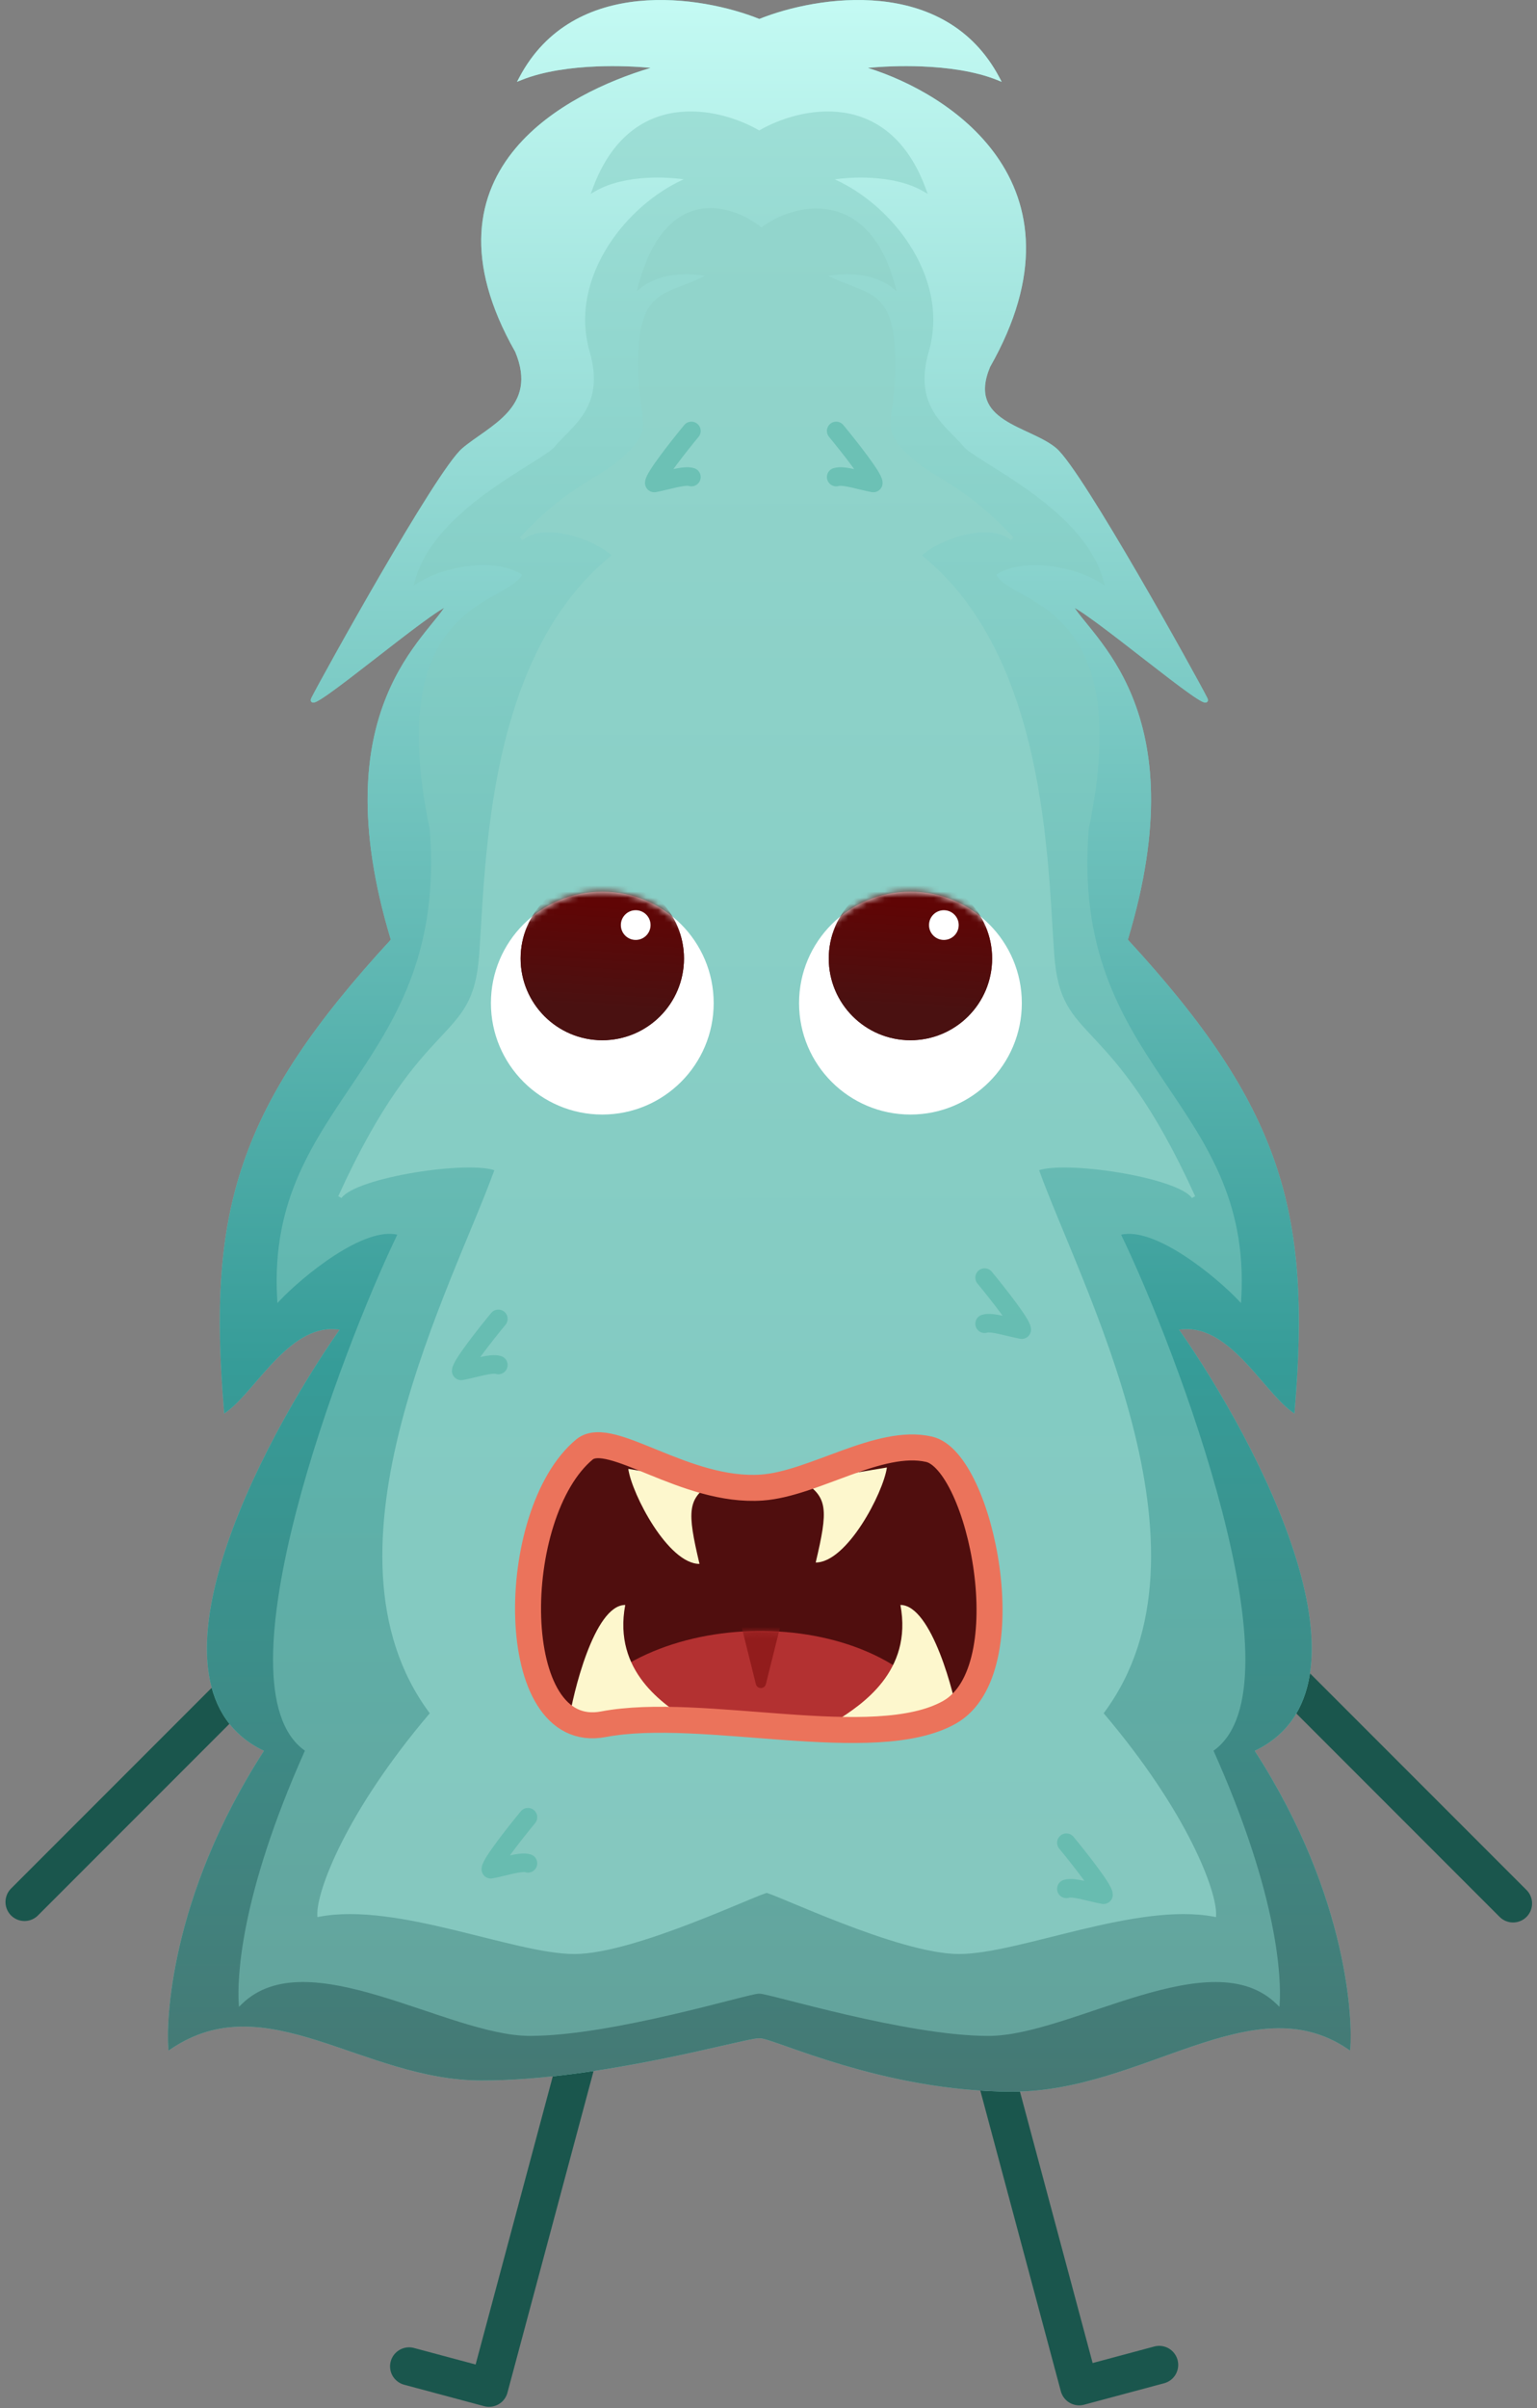 <svg width="251" height="393" viewBox="0 0 251 393" fill="none" xmlns="http://www.w3.org/2000/svg">
<rect x="0" y="0" width="251" height="393" fill="#808080" stroke="none"/>
<path d="M50.087 264.303L4 310.39" stroke="#1A564D" stroke-width="6.209" stroke-linecap="round" stroke-linejoin="round"/>
<path d="M201.004 264.541L247.091 310.628" stroke="#1A564D" stroke-width="6.209" stroke-linecap="round" stroke-linejoin="round"/>
<path d="M94.264 335.941L79.867 389.67L66.803 386.169" stroke="#1A564D" stroke-width="6.209" stroke-linecap="round" stroke-linejoin="round"/>
<path d="M161.842 335.701L176.238 389.43L189.303 385.929" stroke="#1A564D" stroke-width="6.209" stroke-linecap="round" stroke-linejoin="round"/>
<path d="M124.013 3.087C128.694 1.204 136.262 -0.582 143.77 0.18C151.287 0.942 158.771 4.265 163.196 12.624L163.582 13.354L162.815 13.048C159.224 11.611 154.716 11.007 150.524 10.841C147.155 10.707 144.007 10.86 141.729 11.08C148.653 13.238 157.389 17.898 162.721 25.429C165.581 29.47 167.461 34.337 167.551 40.078C167.64 45.813 165.943 52.401 161.685 59.888C160.725 62.183 160.671 63.897 161.144 65.236C161.619 66.584 162.649 67.609 163.967 68.481C165.288 69.356 166.864 70.055 168.404 70.775C169.929 71.488 171.425 72.225 172.522 73.165C173.084 73.646 173.861 74.602 174.783 75.883C175.711 77.172 176.802 78.814 177.995 80.688C180.381 84.434 183.178 89.118 185.888 93.78C191.306 103.102 196.389 112.356 197.151 113.881C197.203 113.985 197.25 114.102 197.259 114.216C197.263 114.276 197.26 114.355 197.223 114.435C197.183 114.521 197.115 114.584 197.034 114.621C196.898 114.683 196.753 114.656 196.667 114.635C196.566 114.609 196.452 114.564 196.334 114.509C195.867 114.288 195.132 113.809 194.228 113.169C192.407 111.881 189.815 109.877 187.107 107.775C184.397 105.671 181.568 103.467 179.265 101.77C178.113 100.921 177.097 100.202 176.296 99.686C175.988 99.488 175.714 99.322 175.479 99.19C175.786 99.652 176.176 100.163 176.634 100.736C177.355 101.639 178.241 102.696 179.183 103.917C181.073 106.369 183.221 109.53 184.921 113.713C188.314 122.063 189.901 134.441 184.185 153.347C196.707 166.944 204.208 178.012 208.231 189.741C212.268 201.508 212.795 213.91 211.43 230.146L211.385 230.683L210.949 230.365C209.705 229.458 208.414 228.042 207.062 226.487C205.702 224.922 204.272 223.207 202.728 221.656C199.746 218.663 196.431 216.381 192.549 216.994C199.138 226.419 207.546 240.951 211.683 254.419C213.779 261.244 214.788 267.825 213.885 273.341C212.996 278.768 210.253 283.163 204.9 285.721C220.519 309.909 220.831 330.442 220.524 334.124L220.481 334.639L220.053 334.35C212.302 329.133 204.02 330.817 194.931 333.876C185.876 336.923 176.028 341.34 165.354 341.34C154.704 341.34 144.96 339.154 137.588 336.973C133.901 335.882 130.805 334.791 128.486 333.975C127.325 333.566 126.364 333.228 125.618 332.991C125.246 332.873 124.932 332.782 124.677 332.721C124.417 332.658 124.236 332.632 124.125 332.632H123.881C123.622 332.632 123.029 332.73 122.111 332.921C121.208 333.109 120.024 333.377 118.605 333.7C115.77 334.346 112.006 335.208 107.71 336.07C99.12 337.794 88.384 339.521 78.653 339.521C68.891 339.52 60.039 335.56 51.764 332.969C43.461 330.369 35.714 329.126 27.953 334.35L27.524 334.639L27.481 334.124C27.175 330.442 27.487 309.909 43.105 285.721C37.753 283.163 35.01 278.768 34.121 273.341C33.218 267.825 34.227 261.244 36.323 254.419C40.46 240.951 48.868 226.419 55.457 216.994C51.575 216.381 48.26 218.663 45.278 221.656C43.734 223.207 42.304 224.922 40.943 226.487C39.592 228.042 38.301 229.458 37.057 230.365L36.621 230.683L36.576 230.146C35.211 213.91 35.738 201.508 39.774 189.741C43.798 178.012 51.298 166.944 63.821 153.347C58.105 134.441 59.692 122.063 63.085 113.713C64.785 109.53 66.933 106.369 68.823 103.917C69.765 102.696 70.651 101.639 71.372 100.736C71.83 100.163 72.22 99.652 72.527 99.19C72.292 99.322 72.018 99.488 71.71 99.686C70.909 100.202 69.893 100.921 68.741 101.77C66.438 103.467 63.609 105.671 60.898 107.775C58.191 109.877 55.599 111.881 53.778 113.169C52.874 113.809 52.139 114.288 51.672 114.509C51.554 114.564 51.44 114.609 51.339 114.635C51.253 114.656 51.108 114.683 50.972 114.621C50.891 114.584 50.823 114.521 50.783 114.435C50.746 114.355 50.742 114.276 50.747 114.216C50.756 114.102 50.802 113.985 50.855 113.881C51.617 112.356 56.7 103.102 62.118 93.78C64.828 89.118 67.625 84.434 70.011 80.688C71.203 78.814 72.295 77.172 73.223 75.883C74.144 74.602 74.922 73.646 75.483 73.165C76.558 72.244 77.902 71.355 79.214 70.419C80.536 69.475 81.842 68.473 82.891 67.302C83.937 66.133 84.72 64.804 85.01 63.208C85.299 61.614 85.101 59.723 84.137 57.42C79.882 49.936 78.32 43.501 78.616 37.991C78.913 32.473 81.073 27.911 84.211 24.18C90.05 17.236 99.28 13.158 106.251 11.077C103.975 10.858 100.838 10.708 97.481 10.841C93.289 11.007 88.781 11.611 85.19 13.048L84.424 13.354L84.81 12.624C89.235 4.265 96.718 0.942 104.236 0.18C111.744 -0.582 119.311 1.204 123.993 3.087L124.003 3.091L124.013 3.087Z" fill="#75C4B8"/>
<path d="M124.013 3.087C128.694 1.204 136.262 -0.582 143.77 0.18C151.287 0.942 158.771 4.265 163.196 12.624L163.582 13.354L162.815 13.048C159.224 11.611 154.716 11.007 150.524 10.841C147.155 10.707 144.007 10.86 141.729 11.08C148.653 13.238 157.389 17.898 162.721 25.429C165.581 29.47 167.461 34.337 167.551 40.078C167.64 45.813 165.943 52.401 161.685 59.888C160.725 62.183 160.671 63.897 161.144 65.236C161.619 66.584 162.649 67.609 163.967 68.481C165.288 69.356 166.864 70.055 168.404 70.775C169.929 71.488 171.425 72.225 172.522 73.165C173.084 73.646 173.861 74.602 174.783 75.883C175.711 77.172 176.802 78.814 177.995 80.688C180.381 84.434 183.178 89.118 185.888 93.78C191.306 103.102 196.389 112.356 197.151 113.881C197.203 113.985 197.25 114.102 197.259 114.216C197.263 114.276 197.26 114.355 197.223 114.435C197.183 114.521 197.115 114.584 197.034 114.621C196.898 114.683 196.753 114.656 196.667 114.635C196.566 114.609 196.452 114.564 196.334 114.509C195.867 114.288 195.132 113.809 194.228 113.169C192.407 111.881 189.815 109.877 187.107 107.775C184.397 105.671 181.568 103.467 179.265 101.77C178.113 100.921 177.097 100.202 176.296 99.686C175.988 99.488 175.714 99.322 175.479 99.19C175.786 99.652 176.176 100.163 176.634 100.736C177.355 101.639 178.241 102.696 179.183 103.917C181.073 106.369 183.221 109.53 184.921 113.713C188.314 122.063 189.901 134.441 184.185 153.347C196.707 166.944 204.208 178.012 208.231 189.741C212.268 201.508 212.795 213.91 211.43 230.146L211.385 230.683L210.949 230.365C209.705 229.458 208.414 228.042 207.062 226.487C205.702 224.922 204.272 223.207 202.728 221.656C199.746 218.663 196.431 216.381 192.549 216.994C199.138 226.419 207.546 240.951 211.683 254.419C213.779 261.244 214.788 267.825 213.885 273.341C212.996 278.768 210.253 283.163 204.9 285.721C220.519 309.909 220.831 330.442 220.524 334.124L220.481 334.639L220.053 334.35C212.302 329.133 204.02 330.817 194.931 333.876C185.876 336.923 176.028 341.34 165.354 341.34C154.704 341.34 144.96 339.154 137.588 336.973C133.901 335.882 130.805 334.791 128.486 333.975C127.325 333.566 126.364 333.228 125.618 332.991C125.246 332.873 124.932 332.782 124.677 332.721C124.417 332.658 124.236 332.632 124.125 332.632H123.881C123.622 332.632 123.029 332.73 122.111 332.921C121.208 333.109 120.024 333.377 118.605 333.7C115.77 334.346 112.006 335.208 107.71 336.07C99.12 337.794 88.384 339.521 78.653 339.521C68.891 339.52 60.039 335.56 51.764 332.969C43.461 330.369 35.714 329.126 27.953 334.35L27.524 334.639L27.481 334.124C27.175 330.442 27.487 309.909 43.105 285.721C37.753 283.163 35.01 278.768 34.121 273.341C33.218 267.825 34.227 261.244 36.323 254.419C40.46 240.951 48.868 226.419 55.457 216.994C51.575 216.381 48.26 218.663 45.278 221.656C43.734 223.207 42.304 224.922 40.943 226.487C39.592 228.042 38.301 229.458 37.057 230.365L36.621 230.683L36.576 230.146C35.211 213.91 35.738 201.508 39.774 189.741C43.798 178.012 51.298 166.944 63.821 153.347C58.105 134.441 59.692 122.063 63.085 113.713C64.785 109.53 66.933 106.369 68.823 103.917C69.765 102.696 70.651 101.639 71.372 100.736C71.83 100.163 72.22 99.652 72.527 99.19C72.292 99.322 72.018 99.488 71.71 99.686C70.909 100.202 69.893 100.921 68.741 101.77C66.438 103.467 63.609 105.671 60.898 107.775C58.191 109.877 55.599 111.881 53.778 113.169C52.874 113.809 52.139 114.288 51.672 114.509C51.554 114.564 51.44 114.609 51.339 114.635C51.253 114.656 51.108 114.683 50.972 114.621C50.891 114.584 50.823 114.521 50.783 114.435C50.746 114.355 50.742 114.276 50.747 114.216C50.756 114.102 50.802 113.985 50.855 113.881C51.617 112.356 56.7 103.102 62.118 93.78C64.828 89.118 67.625 84.434 70.011 80.688C71.203 78.814 72.295 77.172 73.223 75.883C74.144 74.602 74.922 73.646 75.483 73.165C76.558 72.244 77.902 71.355 79.214 70.419C80.536 69.475 81.842 68.473 82.891 67.302C83.937 66.133 84.72 64.804 85.01 63.208C85.299 61.614 85.101 59.723 84.137 57.42C79.882 49.936 78.32 43.501 78.616 37.991C78.913 32.473 81.073 27.911 84.211 24.18C90.05 17.236 99.28 13.158 106.251 11.077C103.975 10.858 100.838 10.708 97.481 10.841C93.289 11.007 88.781 11.611 85.19 13.048L84.424 13.354L84.81 12.624C89.235 4.265 96.718 0.942 104.236 0.18C111.744 -0.582 119.311 1.204 123.993 3.087L124.003 3.091L124.013 3.087Z" fill="url(#paint0_linear_329_2)"/>
<path d="M110.251 18.367C115.478 17.6 120.736 19.398 123.985 21.288C127.235 19.399 132.49 17.603 137.715 18.37C142.977 19.143 148.159 22.511 151.208 30.852L151.495 31.637L150.771 31.218C148.317 29.796 145.231 29.196 142.349 29.03C140.036 28.898 137.875 29.048 136.312 29.267C140.929 31.338 145.464 35.187 148.537 39.944C151.829 45.041 153.46 51.211 151.674 57.379C150.336 62 151.102 65.027 152.536 67.346C153.259 68.515 154.158 69.514 155.069 70.456C155.964 71.38 156.887 72.265 157.628 73.179C158.526 73.939 160.166 74.952 162.211 76.236C164.257 77.522 166.681 79.065 169.087 80.863C173.887 84.451 178.672 89.096 180.215 94.808L180.415 95.548L179.763 95.144C177.262 93.597 173.916 92.571 170.699 92.298C167.579 92.033 164.639 92.481 162.712 93.784C162.95 94.295 163.398 94.758 164.038 95.228C164.765 95.762 165.698 96.277 166.77 96.877C168.901 98.069 171.521 99.563 173.831 102.088C178.469 107.159 181.776 116.297 177.796 135.275C176.247 154.701 182.898 165.692 189.734 175.904C196.58 186.13 203.651 195.617 202.702 211.95L202.662 212.649L202.18 212.141C200.52 210.388 197.066 207.289 193.303 204.857C191.421 203.642 189.472 202.6 187.64 201.975C185.951 201.399 184.392 201.187 183.082 201.487C187.675 211 195.115 229.382 199.596 246.687C201.862 255.438 203.377 263.933 203.376 270.872C203.375 277.659 201.922 283.066 198.174 285.701C208.975 309.844 209.195 323.158 208.983 326.841L208.945 327.505L208.469 327.041C205.82 324.459 202.428 323.468 198.587 323.451C194.739 323.434 190.462 324.394 186.08 325.695C183.891 326.345 181.681 327.078 179.489 327.813C177.299 328.548 175.126 329.285 173.019 329.94C168.809 331.25 164.822 332.246 161.423 332.246C154.686 332.246 145.742 330.516 138.298 328.794C134.572 327.932 131.214 327.07 128.688 326.424C127.423 326.101 126.369 325.832 125.58 325.645C125.186 325.551 124.86 325.478 124.609 325.429C124.35 325.378 124.195 325.357 124.126 325.356H123.822V325.354C123.746 325.358 123.596 325.379 123.356 325.426C123.106 325.475 122.78 325.548 122.386 325.642C121.597 325.829 120.542 326.098 119.278 326.421C116.752 327.067 113.394 327.929 109.668 328.791C102.224 330.513 93.28 332.243 86.543 332.243C83.144 332.243 79.157 331.247 74.947 329.938C72.839 329.282 70.666 328.545 68.477 327.811C66.285 327.075 64.075 326.342 61.886 325.692C57.504 324.392 53.227 323.431 49.379 323.448C45.538 323.465 42.146 324.457 39.497 327.038L39.02 327.502L38.982 326.838C38.771 323.155 38.991 309.84 49.792 285.698C46.044 283.063 44.591 277.656 44.59 270.869C44.589 263.93 46.104 255.435 48.37 246.684C52.851 229.379 60.291 210.997 64.884 201.484C63.574 201.184 62.014 201.396 60.326 201.972C58.494 202.597 56.545 203.639 54.663 204.854C50.9 207.286 47.446 210.385 45.786 212.138L45.304 212.646L45.264 211.947C44.315 195.614 51.385 186.127 58.231 175.901C65.068 165.689 71.719 154.698 70.17 135.272C66.19 116.294 69.496 107.156 74.135 102.085C76.445 99.56 79.065 98.066 81.196 96.874C82.268 96.274 83.202 95.759 83.929 95.226C84.569 94.755 85.016 94.292 85.254 93.781C83.327 92.478 80.387 92.03 77.267 92.295C74.05 92.568 70.704 93.594 68.203 95.142L67.551 95.545L67.751 94.805C69.294 89.093 74.079 84.448 78.879 80.86C81.285 79.062 83.709 77.519 85.755 76.233C87.8 74.949 89.44 73.936 90.338 73.176C91.079 72.262 92.002 71.378 92.897 70.453C93.808 69.511 94.707 68.512 95.43 67.343C96.864 65.024 97.63 61.997 96.292 57.376C94.506 51.208 96.137 45.038 99.429 39.941C102.502 35.184 107.037 31.335 111.653 29.264C110.091 29.045 107.93 28.895 105.617 29.027C102.735 29.193 99.648 29.794 97.194 31.215L96.471 31.634L96.758 30.849C99.807 22.508 104.988 19.14 110.251 18.367Z" fill="#84CCC2" fill-opacity="0.5"/>
<path d="M114.154 34.144C117.801 33.412 121.45 34.976 123.857 36.737L124.322 37.091L124.357 37.119C126.776 35.242 131.061 33.461 135.332 34.196C139.705 34.95 143.969 38.321 146.198 46.648L146.435 47.531L145.718 46.964C143.942 45.559 141.707 44.964 139.615 44.8C137.966 44.67 136.423 44.813 135.296 45.023C136.77 45.754 138.116 46.254 139.332 46.727C140.741 47.274 141.997 47.793 143.027 48.605C145.124 50.26 146.209 53.059 146.209 59.424C146.209 61.85 146.036 63.711 145.852 65.206C145.666 66.714 145.475 67.81 145.43 68.762C145.385 69.694 145.485 70.449 145.868 71.244C146.256 72.049 146.945 72.917 148.124 74.053C150.418 76.263 152.496 77.299 155.174 78.991C157.847 80.68 161.052 82.989 165.519 87.711L165.103 88.15C163.354 86.673 160.416 86.59 157.471 87.293C154.7 87.955 152.038 89.287 150.558 90.629C160.735 98.88 165.857 111.353 168.573 123.626C171.314 136.008 171.617 148.243 172.164 155.804C172.436 159.564 173.134 161.968 174.229 163.941C175.328 165.924 176.836 167.49 178.784 169.577C182.681 173.752 188.187 179.867 195.177 195.21L194.651 195.509C194.385 195.125 193.873 194.721 193.128 194.316C192.39 193.915 191.453 193.528 190.373 193.164C188.214 192.437 185.51 191.812 182.742 191.353C179.975 190.893 177.153 190.601 174.76 190.537C173.563 190.505 172.478 190.53 171.563 190.618C170.799 190.692 170.166 190.81 169.69 190.968C171.37 195.626 174.054 201.753 176.868 208.772C179.735 215.923 182.725 223.98 184.88 232.276C189.164 248.774 190.167 266.309 180.231 279.589C187.131 287.714 191.747 294.98 194.625 300.683C196.074 303.555 197.084 306.034 197.723 308.027C198.358 310.012 198.633 311.541 198.593 312.505L198.578 312.855L198.233 312.79C191.94 311.596 184.033 313.098 176.423 314.922C172.634 315.83 168.906 316.821 165.532 317.58C162.157 318.34 159.092 318.878 156.604 318.878C154.108 318.878 150.954 318.244 147.625 317.305C144.291 316.364 140.76 315.11 137.503 313.858C134.246 312.607 131.259 311.355 129.014 310.418C127.89 309.949 126.955 309.56 126.264 309.288C125.918 309.152 125.636 309.046 125.425 308.976C125.338 308.947 125.266 308.925 125.207 308.909C125.148 308.926 125.076 308.948 124.99 308.977C124.779 309.047 124.497 309.152 124.151 309.288C123.46 309.56 122.525 309.95 121.401 310.419C119.157 311.356 116.169 312.607 112.912 313.858C109.656 315.11 106.124 316.364 102.79 317.305C99.461 318.244 96.307 318.879 93.811 318.879C91.323 318.879 88.258 318.341 84.883 317.581C81.509 316.822 77.781 315.831 73.992 314.923C66.382 313.099 58.475 311.596 52.182 312.79L51.837 312.855L51.822 312.505C51.782 311.541 52.057 310.012 52.692 308.027C53.331 306.034 54.341 303.555 55.79 300.683C58.667 294.98 63.284 287.714 70.184 279.59C60.248 266.31 61.251 248.775 65.535 232.277C67.69 223.98 70.68 215.924 73.547 208.773C76.361 201.754 79.045 195.626 80.725 190.968C80.249 190.81 79.616 190.692 78.852 190.618C77.937 190.53 76.852 190.505 75.655 190.537C73.262 190.601 70.44 190.893 67.673 191.353C64.905 191.812 62.201 192.438 60.042 193.165C58.962 193.529 58.025 193.915 57.287 194.316C56.543 194.721 56.03 195.125 55.764 195.509L55.238 195.21C62.228 179.868 67.734 173.752 71.631 169.577C73.579 167.49 75.087 165.924 76.186 163.941C77.281 161.968 77.979 159.564 78.251 155.804C78.798 148.243 79.101 136.008 81.842 123.626C84.558 111.353 89.681 98.881 99.858 90.63C98.378 89.288 95.716 87.955 92.944 87.293C89.999 86.59 87.061 86.673 85.312 88.151L84.897 87.711C89.363 82.989 92.569 80.68 95.241 78.991C97.919 77.299 99.997 76.263 102.291 74.053C103.469 72.917 104.159 72.049 104.547 71.244C104.93 70.449 105.03 69.694 104.985 68.762C104.94 67.81 104.749 66.714 104.563 65.206C104.379 63.711 104.207 61.85 104.207 59.424C104.207 53.059 105.291 50.26 107.388 48.605C108.418 47.793 109.674 47.274 111.083 46.727C112.299 46.254 113.645 45.754 115.119 45.023C113.992 44.813 112.449 44.67 110.8 44.8C108.708 44.964 106.473 45.559 104.697 46.964L103.98 47.531L104.217 46.648C106.44 38.343 110.23 34.931 114.154 34.144Z" fill="#90D3C9" fill-opacity="0.75"/>
<circle cx="148.68" cy="163.696" r="18.189" fill="white"/>
<mask id="mask0_329_2" style="mask-type:alpha" maskUnits="userSpaceOnUse" x="130" y="145" width="37" height="37">
<circle cx="148.68" cy="163.696" r="18.189" fill="white"/>
</mask>
<g mask="url(#mask0_329_2)">
<circle cx="148.68" cy="156.42" r="13.338" fill="#500E0E"/>
<circle cx="148.68" cy="156.42" r="13.338" fill="url(#paint1_linear_329_2)"/>
<circle cx="154.136" cy="150.964" r="2.425" fill="white"/>
</g>
<circle cx="98.358" cy="163.696" r="18.189" fill="white"/>
<mask id="mask1_329_2" style="mask-type:alpha" maskUnits="userSpaceOnUse" x="80" y="145" width="37" height="37">
<circle cx="98.358" cy="163.696" r="18.189" fill="white"/>
</mask>
<g mask="url(#mask1_329_2)">
<circle cx="98.358" cy="156.42" r="13.338" fill="#500E0E"/>
<circle cx="98.358" cy="156.42" r="13.338" fill="url(#paint2_linear_329_2)"/>
<circle cx="103.814" cy="150.964" r="2.425" fill="white"/>
</g>
<path d="M155.046 279.801C142.815 286.685 114.599 278.686 98.545 281.746C82.491 284.806 82.848 247.274 95.487 236.871C99.739 233.528 111.943 244.012 124.429 243.12C132.896 242.516 143.576 235.016 151.712 236.871C160.159 238.797 167.277 272.916 155.046 279.801Z" fill="#500E0E"/>
<path d="M154.136 280.009C143.324 261.281 104.054 261.534 92.901 280.851H138.565C139.743 280.851 149.437 280.29 154.136 280.009Z" fill="#B33131"/>
<mask id="mask2_329_2" style="mask-type:alpha" maskUnits="userSpaceOnUse" x="92" y="266" width="63" height="15">
<path d="M154.136 280.009C143.324 261.281 104.054 261.534 92.901 280.851H138.565C139.743 280.851 149.437 280.29 154.136 280.009Z" fill="#B33131"/>
</mask>
<g mask="url(#mask2_329_2)">
<path d="M125.072 274.839C124.86 275.69 123.651 275.69 123.439 274.839L121.054 265.272C120.921 264.741 121.323 264.227 121.871 264.227L126.641 264.227C127.188 264.227 127.59 264.741 127.458 265.272L125.072 274.839Z" fill="#921C1C"/>
</g>
<path d="M136.617 280.801L136.554 280.842H156.549C155.941 276.661 152.15 261.916 147.043 261.916C149.084 272.804 140.67 278.201 136.617 280.801Z" fill="#FDF7CD"/>
<path d="M112.531 280.801L112.594 280.842H92.901C93.509 276.661 96.997 261.916 102.105 261.916C100.063 272.804 108.478 278.201 112.531 280.801Z" fill="#FDF7CD"/>
<path d="M133.208 254.988C135.261 246.324 135.185 244.347 131.156 241.763L144.837 239.483C144.229 243.663 138.316 254.988 133.208 254.988Z" fill="#FDF7CD"/>
<path d="M114.23 255.215C112.178 246.55 112.254 244.574 116.282 241.99L102.601 239.71C103.209 243.89 109.122 255.215 114.23 255.215Z" fill="#FDF7CD"/>
<path d="M155.046 279.435C142.815 286.32 114.599 278.321 98.545 281.381C82.491 284.44 82.848 246.909 95.487 236.506C99.739 233.163 111.943 243.647 124.429 242.755C132.896 242.15 143.576 234.651 151.712 236.506C160.159 238.432 167.277 272.551 155.046 279.435Z" stroke="#EB735B" stroke-width="4.244"/>
<path d="M112.91 70.328C110.889 72.772 106.847 77.89 106.847 78.816C108.931 78.43 111.773 77.466 112.91 77.852" stroke="#54B4A6" stroke-opacity="0.58" stroke-width="3.031" stroke-linecap="round" stroke-linejoin="round"/>
<path d="M81.382 215.23C79.361 217.674 75.319 222.793 75.319 223.718C77.403 223.333 80.245 222.368 81.382 222.754" stroke="#54B4A6" stroke-opacity="0.58" stroke-width="3.031" stroke-linecap="round" stroke-linejoin="round"/>
<path d="M86.218 296.557C84.197 299 80.155 304.119 80.155 305.045C82.239 304.659 85.081 303.694 86.218 304.08" stroke="#54B4A6" stroke-opacity="0.58" stroke-width="3.031" stroke-linecap="round" stroke-linejoin="round"/>
<path d="M136.554 70.328C138.575 72.772 142.617 77.89 142.617 78.816C140.533 78.43 137.691 77.466 136.554 77.852" stroke="#54B4A6" stroke-opacity="0.58" stroke-width="3.031" stroke-linecap="round" stroke-linejoin="round"/>
<path d="M160.791 208.498C162.812 210.942 166.854 216.06 166.854 216.986C164.769 216.6 161.927 215.636 160.791 216.022" stroke="#54B4A6" stroke-opacity="0.58" stroke-width="3.031" stroke-linecap="round" stroke-linejoin="round"/>
<path d="M174.144 300.719C176.165 303.162 180.207 308.281 180.207 309.207C178.123 308.821 175.281 307.856 174.144 308.242" stroke="#54B4A6" stroke-opacity="0.58" stroke-width="3.031" stroke-linecap="round" stroke-linejoin="round"/>
<defs>
<linearGradient id="paint0_linear_329_2" x1="124" y1="-61" x2="124.324" y2="379" gradientUnits="userSpaceOnUse">
<stop offset="0.124" stop-color="#C8FDF6"/>
<stop offset="0.645" stop-color="#369C98"/>
<stop offset="1" stop-color="#4A6D68"/>
</linearGradient>
<linearGradient id="paint1_linear_329_2" x1="142.368" y1="147.216" x2="141.393" y2="163.952" gradientUnits="userSpaceOnUse">
<stop stop-color="#600505"/>
<stop offset="1" stop-color="#4A1111"/>
</linearGradient>
<linearGradient id="paint2_linear_329_2" x1="92.046" y1="147.216" x2="91.071" y2="163.952" gradientUnits="userSpaceOnUse">
<stop stop-color="#600505"/>
<stop offset="1" stop-color="#4A1111"/>
</linearGradient>
</defs>
</svg>
